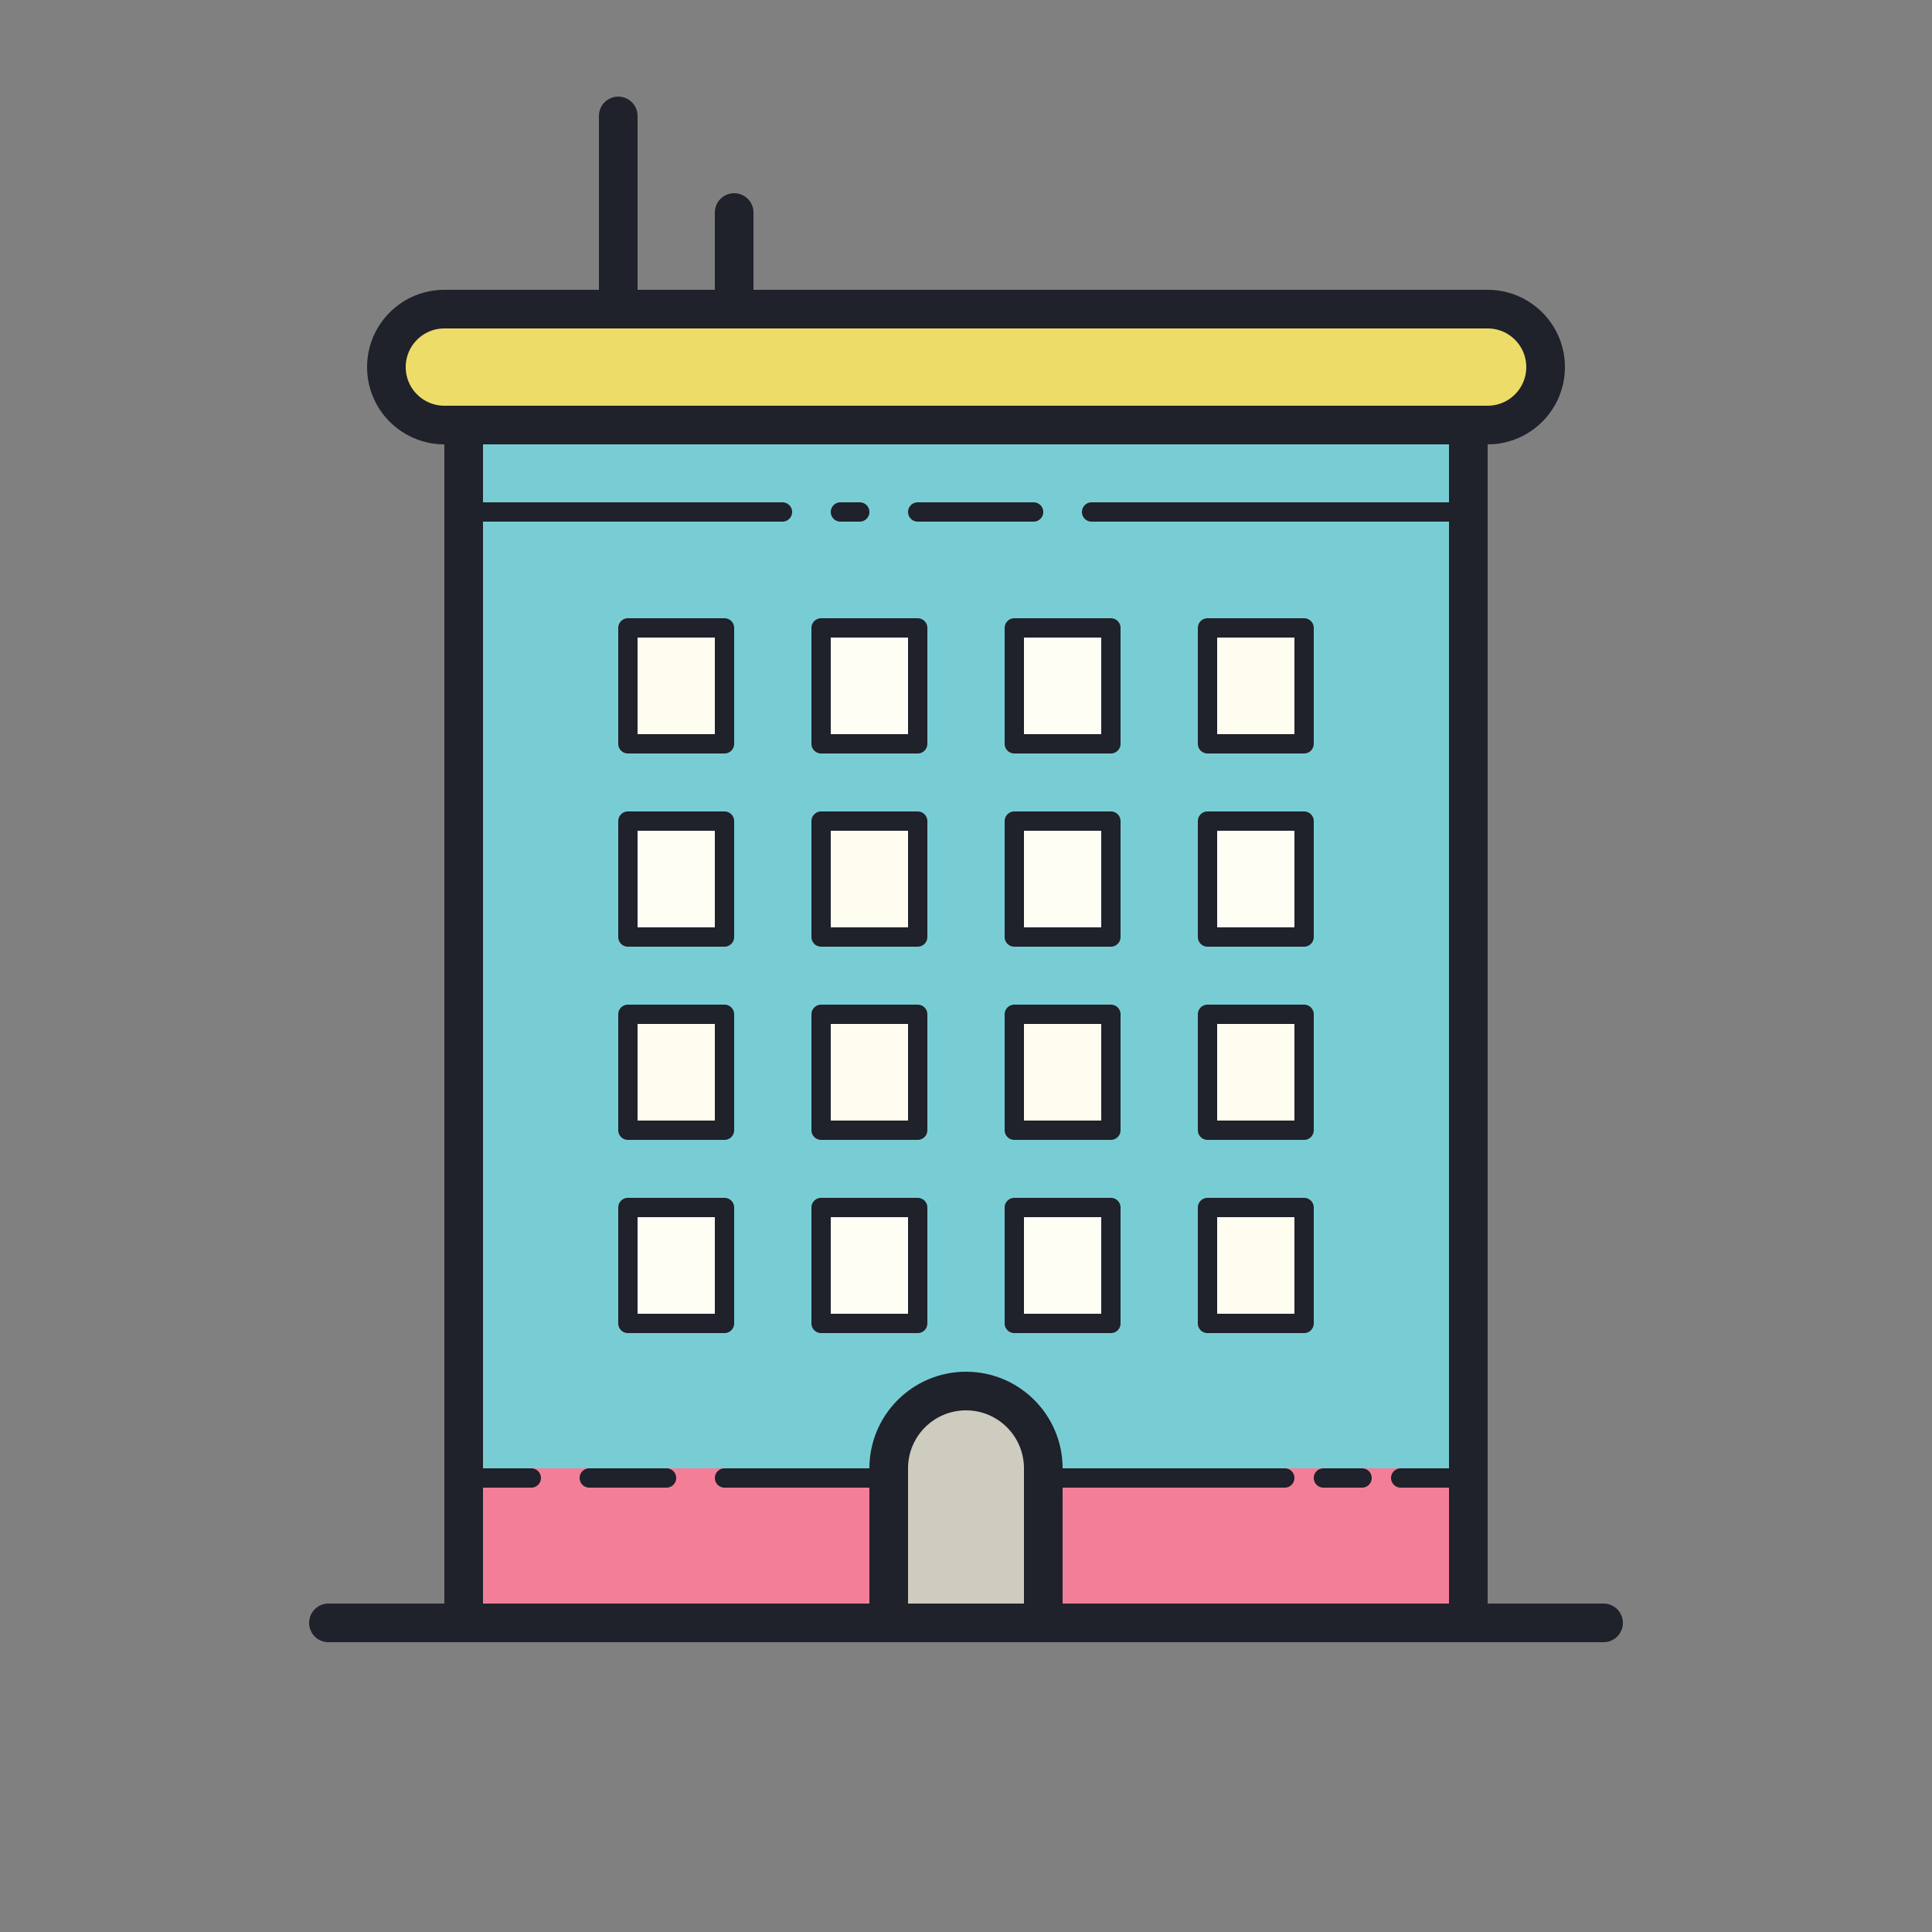 <svg xmlns="http://www.w3.org/2000/svg" viewBox="0 0 100 100" width="100px" height="100px"><rect x="0" y="0" width="100" height="100" fill="#808080" stroke="none"/><path fill="#eddc67" d="M77,16c-1.419,0-52.58,0-54,0c-1.657,0-3,1.343-3,3s1.343,3,3,3c1.42,0,52.581,0,54,0 c1.657,0,3-1.343,3-3S78.657,16,77,16z"/><path fill="#78cdd4" d="M24 22H76V76H24z"/><path fill="#f37e98" d="M24 76H76V84H24z"/><path fill="#fffef4" d="M42.5 32.5H47.5V38.5H42.5z"/><path fill="#fefdef" d="M32.5 32.5H37.5V38.5H32.5z"/><path fill="#fffef4" d="M52.5 32.5H57.5V38.5H52.5z"/><path fill="#fefdef" d="M62.5 32.5H67.5V38.5H62.5zM42.5 42.5H47.5V48.5H42.5z"/><path fill="#fffef4" d="M32.5 42.5H37.5V48.5H32.5zM52.5 42.5H57.5V48.5H52.5zM62.5 42.5H67.5V48.5H62.5z"/><path fill="#fefdef" d="M42.5 52.5H47.5V58.5H42.5zM32.5 52.5H37.5V58.5H32.5zM52.5 52.5H57.5V58.5H52.5zM62.5 52.5H67.5V58.5H62.5z"/><path fill="#fffef4" d="M42.5 62.5H47.5V68.5H42.5zM32.5 62.5H37.5V68.5H32.5z"/><path fill="#ceccbe" d="M54,76c0,1.196,0,8,0,8h-8c0,0,0-5.791,0-8s1.791-4,4-4S54,73.791,54,76z"/><path fill="#fffef4" d="M52.5 62.5H57.5V68.5H52.5z"/><path fill="#fefdef" d="M62.5 62.5H67.5V68.5H62.5z"/><path fill="none" stroke="#1f212b" stroke-linejoin="round" stroke-miterlimit="10" stroke-width="2" d="M24 22H76V84H24z"/><path fill="none" stroke="#1f212b" stroke-linecap="round" stroke-linejoin="round" stroke-miterlimit="10" stroke-width="2" d="M17 84L83 84M32 6L32 16M38 11L38 16"/><path fill="none" stroke="#1f212b" stroke-linecap="round" stroke-miterlimit="10" d="M24.5 26.5L40.5 26.5M43.5 26.5L44.5 26.5M47.5 26.5L53.5 26.5M56.5 26.5L75.5 26.5"/><path fill="none" stroke="#1f212b" stroke-linecap="round" stroke-linejoin="round" stroke-miterlimit="10" d="M42.5 32.5H47.5V38.5H42.5zM32.5 32.5H37.5V38.5H32.5zM52.5 32.5H57.5V38.5H52.5zM62.5 32.5H67.5V38.5H62.5zM42.5 42.5H47.5V48.5H42.5zM32.5 42.5H37.5V48.5H32.5zM52.5 42.5H57.5V48.5H52.5zM62.5 42.5H67.5V48.5H62.5zM42.5 52.5H47.5V58.5H42.5zM32.5 52.5H37.5V58.5H32.5zM52.5 52.5H57.5V58.5H52.5zM62.5 52.5H67.5V58.5H62.5zM42.5 62.5H47.5V68.5H42.5zM32.5 62.5H37.5V68.5H32.5zM52.5 62.5H57.5V68.5H52.5zM62.5 62.5H67.5V68.5H62.5z"/><path fill="none" stroke="#1f212b" stroke-linecap="round" stroke-linejoin="round" stroke-miterlimit="10" stroke-width="2" d="M54,76 c0,1.196,0,8,0,8h-8c0,0,0-5.791,0-8s1.791-4,4-4S54,73.791,54,76z"/><path fill="none" stroke="#1f212b" stroke-linecap="round" stroke-linejoin="round" stroke-miterlimit="10" d="M24.5 76.5L27.5 76.5M30.5 76.5L34.5 76.5M37.5 76.5L45.5 76.5M54.5 76.5L66.5 76.5M68.5 76.5L70.5 76.5M72.5 76.5L75.5 76.5"/><path fill="none" stroke="#1f212b" stroke-linecap="round" stroke-linejoin="round" stroke-miterlimit="10" stroke-width="2" d="M77,16 c-1.419,0-52.58,0-54,0c-1.657,0-3,1.343-3,3s1.343,3,3,3c1.42,0,52.581,0,54,0c1.657,0,3-1.343,3-3S78.657,16,77,16z"/></svg>